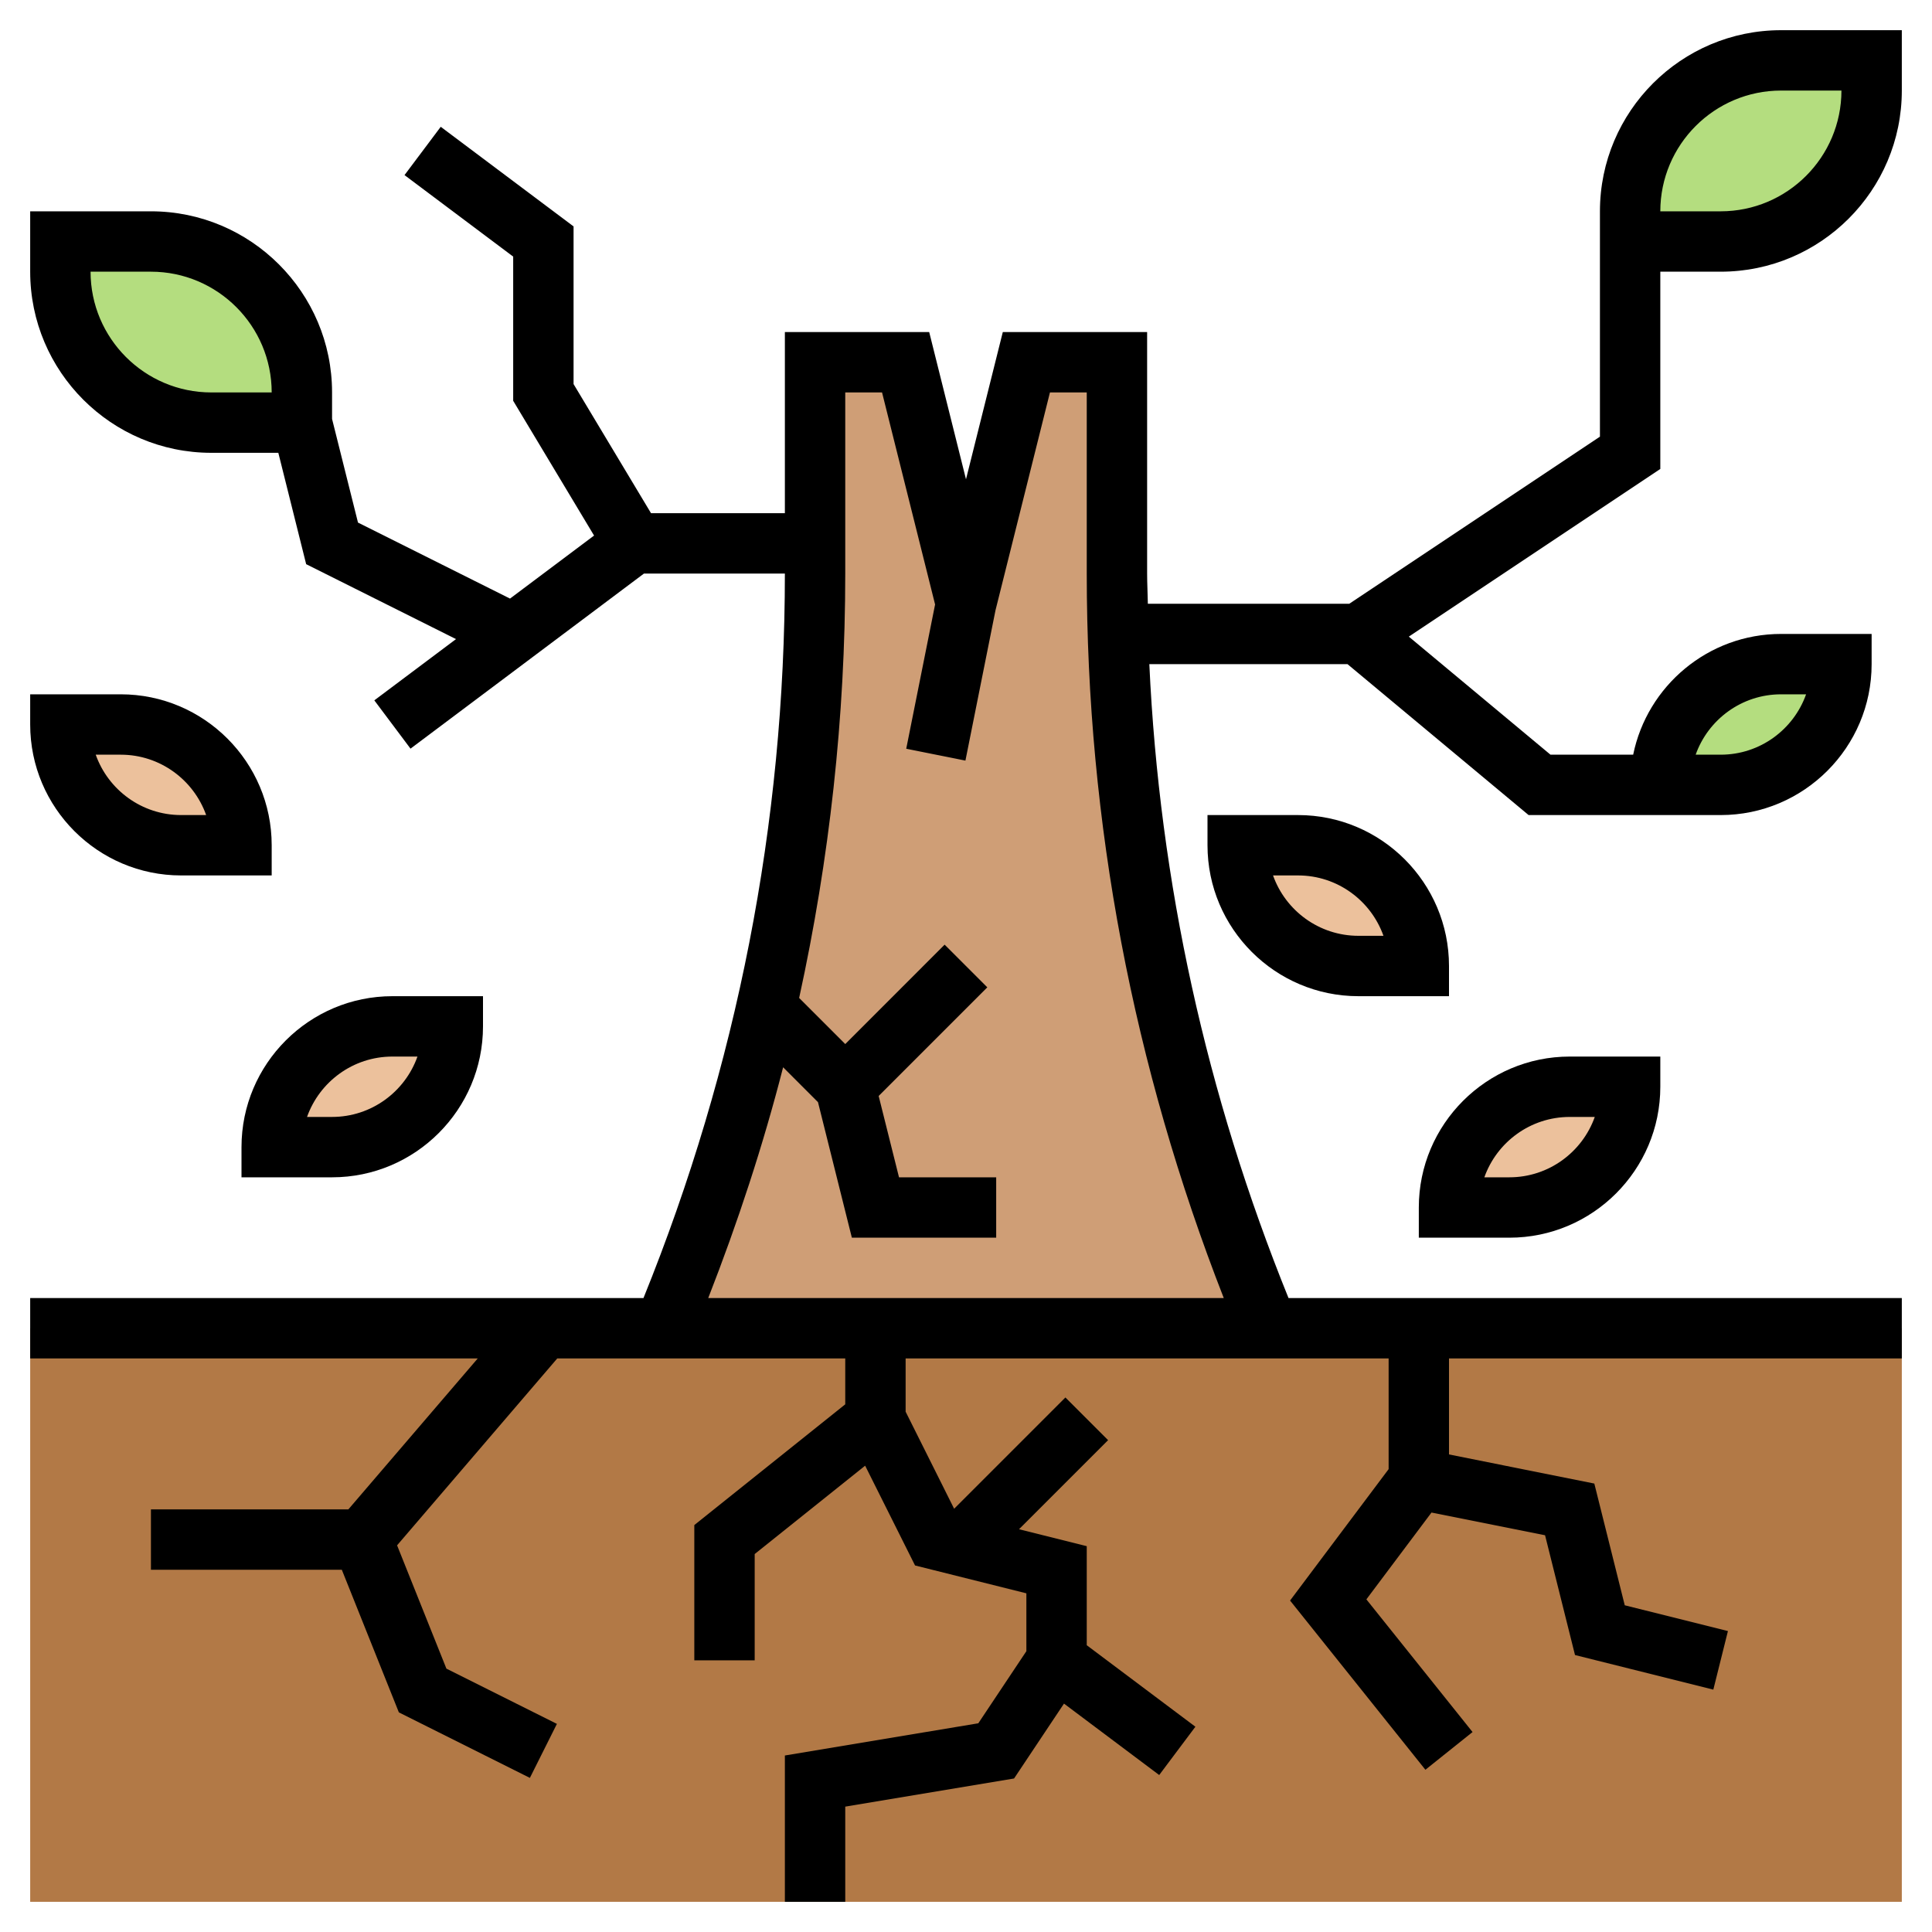 <?xml version="1.0" encoding="iso-8859-1"?>
<!-- Generator: Adobe Illustrator 22.1.0, SVG Export Plug-In . SVG Version: 6.00 Build 0)  -->
<svg xmlns="http://www.w3.org/2000/svg" xmlns:xlink="http://www.w3.org/1999/xlink" version="1.1" id="Layer_1_1_" x="0px" y="0px" viewBox="0 0 64 64" style="enable-background:new 0 0 64 64;" xml:space="preserve" width="512" height="512">
<g>
	<g>
		<g>
			<rect x="1" y="44" style="fill:#B27946;" width="62" height="19"/>
			<path style="fill:#ECC19C;" d="M13,34h2c0,1.1-0.45,2.1-1.17,2.83C13.1,37.55,12.1,38,11,38H9c0-1.1,0.45-2.1,1.17-2.83     C10.9,34.45,11.9,34,13,34z"/>
			<path style="fill:#B4DD7F;" d="M59,22h2c0,1.1-0.45,2.1-1.17,2.83C59.1,25.55,58.1,26,57,26h-2c0-1.1,0.45-2.1,1.17-2.83     C56.9,22.45,57.9,22,59,22z"/>
			<path style="fill:#ECC19C;" d="M52,36h2c0,1.1-0.45,2.1-1.17,2.83C52.1,39.55,51.1,40,50,40h-2c0-1.1,0.45-2.1,1.17-2.83     C49.9,36.45,50.9,36,52,36z"/>
			<path style="fill:#ECC19C;" d="M47,32h-2c-1.1,0-2.1-0.45-2.83-1.17C41.45,30.1,41,29.1,41,28h2c1.1,0,2.1,0.45,2.83,1.17     C46.55,29.9,47,30.9,47,32z"/>
			<path style="fill:#ECC19C;" d="M8,28H6c-1.1,0-2.1-0.45-2.83-1.17C2.45,26.1,2,25.1,2,24h2c1.1,0,2.1,0.45,2.83,1.17     C7.55,25.9,8,26.9,8,28z"/>
			<path style="fill:#CF9E76;" d="M25.39,33.39C26.46,28.68,27,23.85,27,19v-1v-6h3l2,8l2-8h3v7c0,0.67,0.01,1.33,0.03,2     c0.24,7.9,1.93,15.7,4.97,23H29h-7C23.43,40.56,24.57,37.01,25.39,33.39z"/>
			<path style="fill:#B4DD7F;" d="M62,2v1c0,2.76-2.24,5-5,5h-3V7c0-2.76,2.24-5,5-5H62z"/>
			<path style="fill:#B4DD7F;" d="M10,13v1H7c-2.76,0-5-2.24-5-5V8h3C7.76,8,10,10.24,10,13z"/>
		</g>
	</g>
	<g>
		<path d="M55,9h2c3.309,0,6-2.691,6-6V1h-4c-3.309,0-6,2.691-6,6v1v1v5.465L44.697,20h-6.673C38.019,19.666,38,19.334,38,19v-8    h-4.781L32,15.877L30.781,11H26v6h-4.434L19,12.723V7.5l-4.4-3.3L13.4,5.8L17,8.5v4.777l2.679,4.464l-2.784,2.088l-5.036-2.518    L11,13.878V13c0-3.309-2.691-6-6-6H1v2c0,3.309,2.691,6,6,6h2.22l0.922,3.689l4.964,2.482L12.4,23.2l1.199,1.6l7.733-5.8H26    c0,8.273-1.584,16.342-4.684,24H1v2h14.826l-4.286,5H5v2h6.323l1.89,4.725l4.34,2.17l0.895-1.789l-3.66-1.83l-1.634-4.085    L18.46,45H28v1.52l-5,4V55h2v-3.52l3.659-2.927l1.653,3.305L34,52.781v1.917l-1.592,2.388L26,58.153V63h2v-3.153l5.592-0.932    l1.654-2.481L38.4,58.8l1.199-1.6L36,54.5v-3.281l-2.244-0.561l2.951-2.951l-1.414-1.414l-3.686,3.686L30,46.764V45h16v3.667    l-3.265,4.353l4.483,5.605l1.562-1.249l-3.517-4.395l2.157-2.876l3.762,0.752l0.992,3.968l4.582,1.146l0.484-1.94l-3.418-0.854    l-1.008-4.032L48,48.18V45h15v-2H42.684c-2.724-6.729-4.276-13.776-4.611-21h6.564l6,5H54h1h2c2.757,0,5-2.243,5-5v-1h-3    c-2.414,0-4.434,1.721-4.899,4h-2.739l-4.693-3.911L55,15.535V9z M59,3h2c0,2.206-1.794,4-4,4h-2C55,4.794,56.794,3,59,3z M7,13    c-2.206,0-4-1.794-4-4h2c2.206,0,4,1.794,4,4H7z M23.461,43c0.981-2.51,1.818-5.058,2.481-7.645l1.155,1.156L28.219,41H33v-2    h-3.219l-0.674-2.694l3.599-3.599l-1.414-1.414L28,34.586l-1.527-1.527C27.477,28.461,28,23.765,28,19v-6h1.219l1.757,7.024    l-0.956,4.779l1.961,0.393l0.996-4.979L34.781,13H36v6c0,8.263,1.539,16.325,4.539,24H23.461z M59,23h0.829    c-0.413,1.164-1.525,2-2.829,2h-0.829C56.584,23.836,57.696,23,59,23z"/>
		<path d="M8,39h3c2.757,0,5-2.243,5-5v-1h-3c-2.757,0-5,2.243-5,5V39z M13,35h0.829c-0.413,1.164-1.525,2-2.829,2h-0.829    C10.584,35.836,11.696,35,13,35z"/>
		<path d="M55,36v-1h-3c-2.757,0-5,2.243-5,5v1h3C52.757,41,55,38.757,55,36z M52,37h0.829c-0.413,1.164-1.525,2-2.829,2h-0.829    C49.584,37.836,50.696,37,52,37z"/>
		<path d="M6,29h3v-1c0-2.757-2.243-5-5-5H1v1C1,26.757,3.243,29,6,29z M4,25c1.304,0,2.416,0.836,2.829,2H6    c-1.304,0-2.416-0.836-2.829-2H4z"/>
		<path d="M48,32c0-2.757-2.243-5-5-5h-3v1c0,2.757,2.243,5,5,5h3V32z M45,31c-1.304,0-2.416-0.836-2.829-2H43    c1.304,0,2.416,0.836,2.829,2H45z"/>
	</g>
</g>
</svg>
